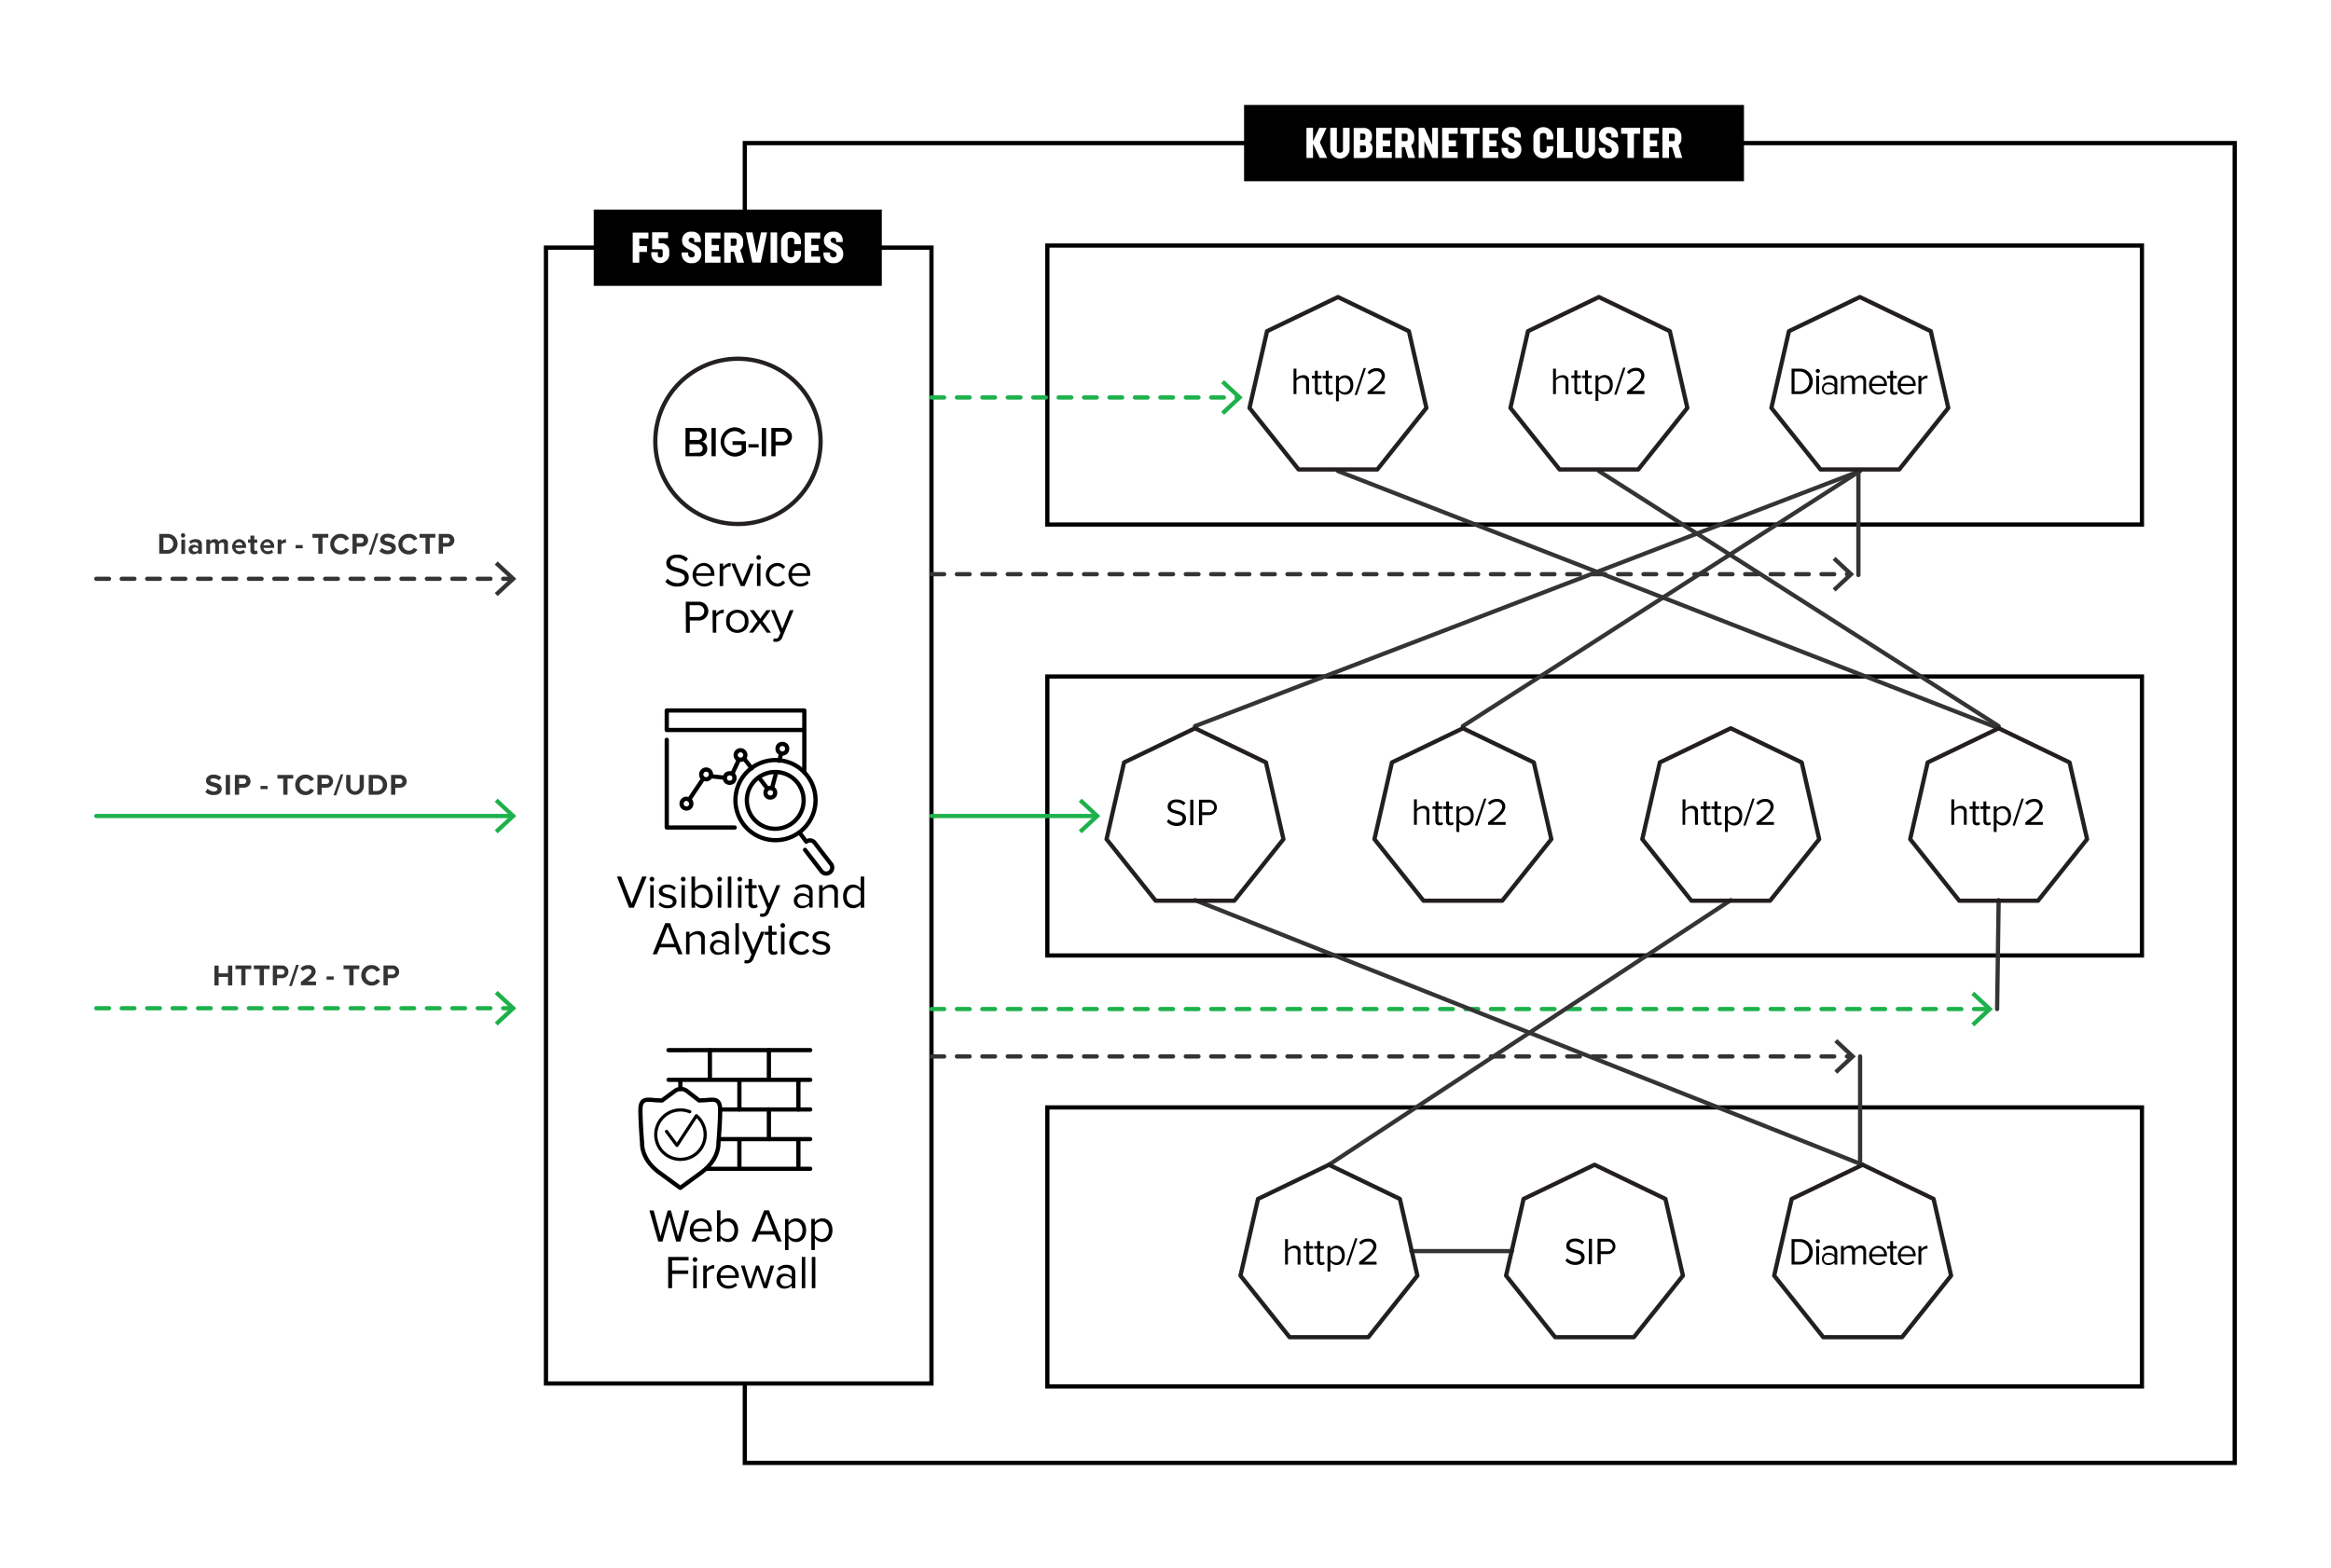 <svg xmlns="http://www.w3.org/2000/svg" viewBox="0 0 550 370"><defs><style>.cls-1{fill:#fff;}.cls-10,.cls-11,.cls-12,.cls-2,.cls-3,.cls-4,.cls-6,.cls-7,.cls-9{fill:none;}.cls-2,.cls-7{stroke:#343434;}.cls-10,.cls-11,.cls-12,.cls-2,.cls-3,.cls-4,.cls-6,.cls-7{stroke-linecap:round;}.cls-2,.cls-3,.cls-4,.cls-6,.cls-7,.cls-9{stroke-miterlimit:10;}.cls-11,.cls-12,.cls-3{stroke:#000;}.cls-4,.cls-6{stroke:#1db14b;}.cls-4,.cls-7{stroke-dasharray:3 3;}.cls-5{fill:#1db14b;}.cls-8{fill:#343434;}.cls-9{stroke:#241f20;}.cls-10{stroke:#231f20;}.cls-10,.cls-11,.cls-12{stroke-linejoin:round;}.cls-12{stroke-width:0.75px;}</style></defs><g id="Layer_2" data-name="Layer 2"><g id="Layer_1-2" data-name="Layer 1"><rect class="cls-1" width="550" height="370"/><line class="cls-2" x1="333.02" y1="295.26" x2="356.75" y2="295.26"/><polyline class="cls-3" points="175.74 49.43 175.74 33.77 527.28 33.77 527.28 345.23 175.74 345.23 175.74 327.11"/><polygon class="cls-3" points="219.78 133.2 219.78 326.49 128.82 326.49 128.82 58.44 219.78 58.44 219.78 106.53 219.78 133.2"/><rect x="293.54" y="24.77" width="117.95" height="18"/><path class="cls-1" d="M311.41,37.27l-1.6-3.35v3.35h-1.55v-7.1h1.55v3.16l1.48-3.16H313l-1.58,3.44,1.71,3.66Z"/><path class="cls-1" d="M313.88,35.4V30.17h1.55v5.25c0,.36.23.6.72.6s.73-.24.73-.6V30.17h1.55V35.4a2.29,2.29,0,0,1-4.55,0Z"/><path class="cls-1" d="M323.85,34.89v.41a1.93,1.93,0,0,1-2,2h-2.45v-7.1h2.31a1.85,1.85,0,0,1,2,1.77v.51a1.51,1.51,0,0,1-.53,1.12A1.68,1.68,0,0,1,323.85,34.89Zm-2.92-3.37V33h.84c.23,0,.4-.22.4-.53V32a.42.42,0,0,0-.39-.45Zm1.38,3.35c0-.3-.16-.53-.41-.53h-1v1.58h1c.26,0,.42-.25.42-.55Z"/><path class="cls-1" d="M326.25,31.57v1.55H328v1.4h-1.72v1.35h2.12v1.4H324.7v-7.1h3.67v1.4Z"/><path class="cls-1" d="M331.49,34.71h-.74v2.56H329.2v-7.1h2.36a2,2,0,0,1,2.12,1.94v.66a1.86,1.86,0,0,1-.71,1.5l.92,3h-1.62Zm-.74-1.4h.91a.44.44,0,0,0,.47-.47V32a.43.43,0,0,0-.46-.47h-.92Z"/><path class="cls-1" d="M339.29,30.17v7.1h-1.36l-1.85-4v4h-1.35v-7.1h1.35l1.85,4.06V30.17Z"/><path class="cls-1" d="M341.82,31.57v1.55h1.72v1.4h-1.72v1.35h2.12v1.4h-3.67v-7.1h3.67v1.4Z"/><path class="cls-1" d="M349.09,31.57h-1.47v5.7h-1.55v-5.7h-1.48v-1.4h4.5Z"/><path class="cls-1" d="M351.4,31.57v1.55h1.71v1.4H351.4v1.35h2.11v1.4h-3.66v-7.1h3.66v1.4Z"/><path class="cls-1" d="M354.28,35.17v-.28h1.54v.44a.74.74,0,0,0,.83.73.68.68,0,0,0,.72-.69c0-1.27-3-1-3-3.27A2,2,0,0,1,356.62,30a1.94,1.94,0,0,1,2.21,2v.44h-1.55v-.54c0-.31-.3-.49-.67-.49a.59.59,0,0,0-.65.6c0,1,3,.79,3,3.21a2.1,2.1,0,0,1-2.31,2.19A2.15,2.15,0,0,1,354.28,35.17Z"/><path class="cls-1" d="M361.81,35.4V32a2.37,2.37,0,0,1,4.68,0v.89h-1.57V32c0-.36-.26-.6-.77-.6s-.8.24-.8.6v3.4c0,.36.27.6.79.6s.78-.24.78-.6v-.91h1.57v.89a2.37,2.37,0,0,1-4.68,0Z"/><path class="cls-1" d="M371.08,35.87v1.4h-3.69v-7.1h1.55v5.7Z"/><path class="cls-1" d="M371.81,35.4V30.17h1.55v5.25c0,.36.23.6.72.6s.73-.24.73-.6V30.17h1.54V35.4a2.29,2.29,0,0,1-4.54,0Z"/><path class="cls-1" d="M377.2,35.17v-.28h1.55v.44a.74.74,0,0,0,.83.73.68.68,0,0,0,.72-.69c0-1.27-3-1-3-3.27A2,2,0,0,1,379.55,30a1.94,1.94,0,0,1,2.21,2v.44h-1.55v-.54c0-.31-.3-.49-.67-.49a.59.59,0,0,0-.65.6c0,1,3,.79,3,3.21a2.1,2.1,0,0,1-2.31,2.19A2.15,2.15,0,0,1,377.2,35.17Z"/><path class="cls-1" d="M387,31.57h-1.47v5.7H384v-5.7H382.5v-1.4H387Z"/><path class="cls-1" d="M389.3,31.57v1.55H391v1.4H389.3v1.35h2.12v1.4h-3.67v-7.1h3.67v1.4Z"/><path class="cls-1" d="M394.54,34.71h-.74v2.56h-1.55v-7.1h2.36a2,2,0,0,1,2.12,1.94v.66a1.86,1.86,0,0,1-.71,1.5l.92,3h-1.62Zm-.74-1.4h.91a.44.44,0,0,0,.47-.47V32a.43.43,0,0,0-.46-.47h-.92Z"/><rect x="140.09" y="49.46" width="67.97" height="18"/><path class="cls-1" d="M150.84,56.26v1.8h1.82v1.4h-1.82V62h-1.55v-7.1H153v1.4Z"/><path class="cls-1" d="M157.91,59.37v.79a2.13,2.13,0,0,1-4.24,0v-.64h1.55v.75c0,.3.2.48.57.48s.57-.18.57-.48v-1c0-.28-.13-.45-.34-.45h-2.15v-4h3.77v1.4h-2.23v1.19H156A1.82,1.82,0,0,1,157.91,59.37Z"/><path class="cls-1" d="M160.84,59.86v-.28h1.54V60a.74.74,0,0,0,.83.73.68.68,0,0,0,.72-.69c0-1.27-3-1-3-3.27a2,2,0,0,1,2.21-2.08,1.94,1.94,0,0,1,2.21,2v.44h-1.55V56.6c0-.31-.3-.49-.67-.49a.59.59,0,0,0-.65.6c0,1,3,.79,3,3.21a2.1,2.1,0,0,1-2.31,2.19A2.15,2.15,0,0,1,160.84,59.86Z"/><path class="cls-1" d="M167.92,56.26v1.55h1.72v1.4h-1.72v1.35H170V62h-3.66v-7.1H170v1.4Z"/><path class="cls-1" d="M173.16,59.4h-.74V62h-1.54v-7.1h2.35a2,2,0,0,1,2.12,1.94v.66a1.86,1.86,0,0,1-.71,1.5l.92,3h-1.62Zm-.74-1.4h.91a.44.44,0,0,0,.47-.47v-.8a.43.43,0,0,0-.46-.47h-.92Z"/><path class="cls-1" d="M181,54.86l-1.5,7.1h-2L176,54.86h1.55l1,4.87,1-4.87Z"/><path class="cls-1" d="M181.82,54.86h1.55V62h-1.55Z"/><path class="cls-1" d="M184.29,60.09V56.73a2.37,2.37,0,0,1,4.69,0v.89h-1.57v-.91c0-.36-.26-.6-.77-.6s-.8.24-.8.6v3.4c0,.36.27.6.79.6s.78-.24.78-.6V59.2H189v.89a2.37,2.37,0,0,1-4.69,0Z"/><path class="cls-1" d="M191.42,56.26v1.55h1.72v1.4h-1.72v1.35h2.12V62h-3.66v-7.1h3.66v1.4Z"/><path class="cls-1" d="M194.3,59.86v-.28h1.55V60a.74.74,0,0,0,.83.73.68.68,0,0,0,.72-.69c0-1.27-3-1-3-3.27a2,2,0,0,1,2.22-2.08,1.94,1.94,0,0,1,2.21,2v.44h-1.55V56.6c0-.31-.3-.49-.67-.49a.59.59,0,0,0-.65.6c0,1,3,.79,3,3.21a2.1,2.1,0,0,1-2.31,2.19A2.15,2.15,0,0,1,194.3,59.86Z"/><polygon class="cls-3" points="505.39 74.33 505.39 123.79 247.12 123.79 247.12 57.95 505.39 57.95 505.39 66.89 505.39 74.33"/><polygon class="cls-3" points="505.39 277.72 505.39 327.19 247.12 327.19 247.12 261.34 505.39 261.34 505.39 270.28 505.39 277.72"/><path d="M369.41,90.09c0-.76-.39-1-1-1a1.72,1.72,0,0,0-1.29.68V93h-.67V87h.67v2.29a2.17,2.17,0,0,1,1.56-.74,1.23,1.23,0,0,1,1.39,1.39V93h-.68Z"/><path d="M371.48,92.05V89.2h-.72v-.59h.72V87.42h.68v1.19H373v.59h-.88v2.7c0,.33.14.56.44.56a.65.65,0,0,0,.46-.18l.19.51a1.1,1.1,0,0,1-.81.28C371.8,93.07,371.48,92.7,371.48,92.05Z"/><path d="M374,92.05V89.2h-.72v-.59H374V87.42h.67v1.19h.88v.59h-.88v2.7c0,.33.15.56.44.56a.65.65,0,0,0,.46-.18l.2.51a1.1,1.1,0,0,1-.81.28C374.36,93.07,374,92.7,374,92.05Z"/><path d="M376.46,94.61v-6h.67v.65a1.84,1.84,0,0,1,1.47-.76c1.14,0,1.94.87,1.94,2.28s-.8,2.29-1.94,2.29a1.79,1.79,0,0,1-1.47-.77v2.31Zm2-5.51a1.63,1.63,0,0,0-1.3.7v2a1.63,1.63,0,0,0,1.3.7c.87,0,1.39-.72,1.39-1.68S379.3,89.1,378.43,89.1Z"/><path d="M383,86.77h.53l-2.13,6.37h-.53Z"/><path d="M383.92,92.36c2.16-1.7,3.33-2.7,3.33-3.73a1.12,1.12,0,0,0-1.25-1.1,2,2,0,0,0-1.63.75l-.46-.47a2.58,2.58,0,0,1,2.09-1,1.82,1.82,0,0,1,2,1.77c0,1.22-1.24,2.34-2.91,3.66H388V93h-4.12Z"/><path d="M308.18,90.17c0-.76-.39-1-1-1a1.72,1.72,0,0,0-1.29.68V93h-.67V87h.67v2.29a2.17,2.17,0,0,1,1.56-.74A1.23,1.23,0,0,1,308.86,90V93h-.68Z"/><path d="M310.25,92.13V89.28h-.72v-.59h.72V87.5h.68v1.19h.88v.59h-.88V92c0,.33.14.56.44.56a.65.65,0,0,0,.46-.18l.19.51a1.1,1.1,0,0,1-.81.27A.89.89,0,0,1,310.25,92.13Z"/><path d="M312.81,92.13V89.28h-.72v-.59h.72V87.5h.67v1.19h.88v.59h-.88V92c0,.33.15.56.44.56a.65.65,0,0,0,.46-.18l.2.51a1.1,1.1,0,0,1-.81.27A.88.88,0,0,1,312.81,92.13Z"/><path d="M315.23,94.69v-6h.67v.65a1.81,1.81,0,0,1,1.47-.76c1.14,0,1.94.86,1.94,2.28s-.8,2.28-1.94,2.28a1.78,1.78,0,0,1-1.47-.76v2.31Zm2-5.51a1.63,1.63,0,0,0-1.3.7v2a1.63,1.63,0,0,0,1.3.7c.87,0,1.39-.72,1.39-1.68S318.07,89.18,317.2,89.18Z"/><path d="M321.76,86.85h.53l-2.13,6.37h-.53Z"/><path d="M322.69,92.44c2.16-1.7,3.33-2.7,3.33-3.73a1.12,1.12,0,0,0-1.25-1.1,2,2,0,0,0-1.63.75l-.46-.47a2.58,2.58,0,0,1,2.09-1,1.83,1.83,0,0,1,2,1.77c0,1.22-1.25,2.34-2.92,3.66h2.94V93h-4.12Z"/><path d="M422.72,87h2a3,3,0,1,1,0,6h-2Zm2,5.34a2.34,2.34,0,0,0,0-4.67h-1.3v4.67Z"/><path d="M428.43,87.54a.45.45,0,0,1,.45-.46.46.46,0,1,1,0,.91A.45.45,0,0,1,428.43,87.54Zm.11,1.15h.68V93h-.68Z"/><path d="M432.84,92.54a1.87,1.87,0,0,1-1.44.6,1.44,1.44,0,0,1-1.52-1.44,1.42,1.42,0,0,1,1.52-1.43,1.81,1.81,0,0,1,1.44.6v-.79c0-.58-.47-.91-1.1-.91a1.69,1.69,0,0,0-1.33.6l-.32-.47a2.27,2.27,0,0,1,1.74-.72c.92,0,1.68.41,1.68,1.47v3h-.67Zm0-1.24a1.46,1.46,0,0,0-1.2-.54,1,1,0,1,0,0,1.9,1.46,1.46,0,0,0,1.2-.54Z"/><path d="M439.66,90.08c0-.55-.24-.9-.8-.9a1.52,1.52,0,0,0-1.15.67V93H437v-3c0-.55-.23-.9-.8-.9a1.52,1.52,0,0,0-1.14.68V93h-.68V88.69h.68v.63a1.87,1.87,0,0,1,1.4-.74,1.11,1.11,0,0,1,1.17.81,1.82,1.82,0,0,1,1.46-.81c.79,0,1.22.44,1.22,1.31V93h-.68Z"/><path d="M443.12,88.58a2.11,2.11,0,0,1,2.09,2.33v.17h-3.52a1.54,1.54,0,0,0,1.57,1.51A1.91,1.91,0,0,0,444.6,92l.32.44a2.34,2.34,0,0,1-1.72.66A2.15,2.15,0,0,1,441,90.86,2.18,2.18,0,0,1,443.12,88.58Zm-1.43,2h2.86a1.41,1.41,0,0,0-1.43-1.45A1.46,1.46,0,0,0,441.69,90.59Z"/><path d="M446,92.13V89.28h-.72v-.59H446V87.5h.67v1.19h.88v.59h-.88V92c0,.33.14.56.44.56a.65.65,0,0,0,.46-.18l.2.51a1.12,1.12,0,0,1-.81.27A.88.88,0,0,1,446,92.13Z"/><path d="M449.94,88.58A2.12,2.12,0,0,1,452,90.91v.17h-3.52a1.53,1.53,0,0,0,1.56,1.51,1.89,1.89,0,0,0,1.34-.55l.33.44a2.38,2.38,0,0,1-1.73.66,2.15,2.15,0,0,1-2.22-2.28A2.18,2.18,0,0,1,449.94,88.58Zm-1.43,2h2.85a1.41,1.41,0,0,0-1.43-1.45A1.44,1.44,0,0,0,448.51,90.59Z"/><path d="M452.66,88.69h.68v.7a1.83,1.83,0,0,1,1.45-.79v.69a1.06,1.06,0,0,0-.27,0,1.6,1.6,0,0,0-1.18.7V93h-.68Z"/><path d="M369.78,296.94a2.52,2.52,0,0,0,1.89.85c1.07,0,1.41-.58,1.41-1,0-.71-.73-.91-1.52-1.13-1-.25-2-.52-2-1.7,0-1,.89-1.67,2.06-1.67a2.85,2.85,0,0,1,2.14.84l-.45.55a2.32,2.32,0,0,0-1.74-.72c-.72,0-1.23.39-1.23.95s.69.79,1.46,1c1,.27,2.09.57,2.09,1.83,0,.88-.59,1.77-2.21,1.77a3,3,0,0,1-2.31-1Z"/><path d="M374.88,292.34h.75v6h-.75Z"/><path d="M376.94,292.34h2.41a1.81,1.81,0,1,1,0,3.62h-1.66v2.39h-.75Zm2.32.67h-1.57v2.29h1.57a1.15,1.15,0,1,0,0-2.29Z"/><path d="M306.18,295.56c0-.76-.4-1-1-1a1.72,1.72,0,0,0-1.29.68v3.18h-.67v-6h.67v2.29a2.17,2.17,0,0,1,1.56-.74,1.23,1.23,0,0,1,1.39,1.39v3.07h-.68Z"/><path d="M308.25,297.52v-2.85h-.72v-.59h.72v-1.19h.67v1.19h.89v.59h-.89v2.7c0,.33.15.56.45.56a.64.64,0,0,0,.45-.18l.2.51a1.1,1.1,0,0,1-.81.28C308.57,298.54,308.25,298.17,308.25,297.52Z"/><path d="M310.8,297.52v-2.85h-.72v-.59h.72v-1.19h.68v1.19h.88v.59h-.88v2.7c0,.33.14.56.44.56a.65.65,0,0,0,.46-.18l.2.51a1.12,1.12,0,0,1-.81.28A.9.9,0,0,1,310.8,297.52Z"/><path d="M313.23,300.08v-6h.67v.65a1.84,1.84,0,0,1,1.47-.76c1.14,0,1.93.87,1.93,2.28s-.79,2.29-1.93,2.29a1.77,1.77,0,0,1-1.47-.77v2.31Zm2-5.51a1.61,1.61,0,0,0-1.3.7v2a1.61,1.61,0,0,0,1.3.7c.87,0,1.39-.72,1.39-1.68S316.07,294.57,315.2,294.57Z"/><path d="M319.76,292.24h.53l-2.13,6.37h-.53Z"/><path d="M320.69,297.83c2.16-1.7,3.33-2.7,3.33-3.73a1.12,1.12,0,0,0-1.25-1.1,2,2,0,0,0-1.63.75l-.46-.47a2.58,2.58,0,0,1,2.09-.95,1.82,1.82,0,0,1,2,1.77c0,1.22-1.24,2.34-2.91,3.66h2.94v.67h-4.12Z"/><path d="M422.72,292.42h2a3,3,0,1,1,0,6h-2Zm2,5.34a2.34,2.34,0,0,0,0-4.67h-1.3v4.67Z"/><path d="M428.43,292.93a.45.45,0,0,1,.45-.46.46.46,0,1,1,0,.91A.45.45,0,0,1,428.43,292.93Zm.11,1.15h.68v4.35h-.68Z"/><path d="M432.84,297.93a1.88,1.88,0,0,1-1.44.61,1.45,1.45,0,0,1-1.52-1.44,1.42,1.42,0,0,1,1.52-1.44,1.81,1.81,0,0,1,1.44.6v-.79c0-.58-.47-.91-1.1-.91a1.73,1.73,0,0,0-1.33.6l-.32-.47a2.31,2.31,0,0,1,1.74-.72c.92,0,1.68.42,1.68,1.47v3h-.67Zm0-1.24a1.46,1.46,0,0,0-1.2-.54,1,1,0,1,0,0,1.9,1.46,1.46,0,0,0,1.2-.54Z"/><path d="M439.66,295.47c0-.54-.24-.9-.8-.9a1.52,1.52,0,0,0-1.15.67v3.19H437v-3c0-.54-.23-.9-.8-.9a1.52,1.52,0,0,0-1.14.68v3.18h-.68v-4.35h.68v.63a1.87,1.87,0,0,1,1.4-.74,1.11,1.11,0,0,1,1.17.81,1.84,1.84,0,0,1,1.46-.81c.79,0,1.22.44,1.22,1.32v3.14h-.68Z"/><path d="M443.12,294a2.11,2.11,0,0,1,2.09,2.33v.17h-3.52a1.54,1.54,0,0,0,1.57,1.51,1.91,1.91,0,0,0,1.34-.55l.32.44a2.35,2.35,0,0,1-1.72.67,2.29,2.29,0,0,1-.08-4.57Zm-1.43,2h2.86a1.41,1.41,0,0,0-1.43-1.45A1.46,1.46,0,0,0,441.69,296Z"/><path d="M446,297.52v-2.85h-.72v-.59H446v-1.19h.67v1.19h.88v.59h-.88v2.7c0,.33.14.56.44.56a.65.65,0,0,0,.46-.18l.2.51a1.12,1.12,0,0,1-.81.28C446.31,298.54,446,298.17,446,297.52Z"/><path d="M449.94,294A2.12,2.12,0,0,1,452,296.3v.17h-3.52a1.53,1.53,0,0,0,1.56,1.51,1.89,1.89,0,0,0,1.34-.55l.33.44a2.39,2.39,0,0,1-1.73.67,2.29,2.29,0,0,1-.07-4.57Zm-1.43,2h2.85a1.41,1.41,0,0,0-1.43-1.45A1.44,1.44,0,0,0,448.51,296Z"/><path d="M452.66,294.08h.68v.7a1.83,1.83,0,0,1,1.45-.79v.69l-.27,0a1.58,1.58,0,0,0-1.18.69v3.08h-.68Z"/><polygon class="cls-3" points="505.39 176.02 505.39 225.49 247.12 225.49 247.12 159.65 505.39 159.65 505.39 168.59 505.39 176.02"/><path d="M463.38,191.79c0-.77-.4-1-1-1a1.69,1.69,0,0,0-1.28.67v3.18h-.68v-6h.68v2.28a2.14,2.14,0,0,1,1.56-.73,1.22,1.22,0,0,1,1.38,1.38v3.07h-.67Z"/><path d="M465.45,193.74V190.9h-.73v-.6h.73v-1.18h.67v1.18H467v.6h-.88v2.7c0,.32.14.56.44.56A.65.65,0,0,0,467,194l.2.5a1.12,1.12,0,0,1-.81.28C465.77,194.76,465.45,194.39,465.45,193.74Z"/><path d="M468,193.74V190.9h-.72v-.6H468v-1.18h.68v1.18h.88v.6h-.88v2.7c0,.32.14.56.44.56a.65.65,0,0,0,.46-.18l.19.5a1.1,1.1,0,0,1-.81.28A.89.89,0,0,1,468,193.74Z"/><path d="M470.42,196.31v-6h.68V191a1.8,1.8,0,0,1,1.46-.75c1.15,0,1.94.86,1.94,2.27s-.79,2.29-1.94,2.29a1.78,1.78,0,0,1-1.46-.76v2.31Zm2-5.51a1.58,1.58,0,0,0-1.29.69v2a1.62,1.62,0,0,0,1.29.7c.88,0,1.4-.72,1.4-1.69S473.27,190.8,472.39,190.8Z"/><path d="M477,188.47h.53l-2.14,6.36h-.53Z"/><path d="M477.88,194.06c2.16-1.7,3.33-2.7,3.33-3.74a1.13,1.13,0,0,0-1.25-1.1,2,2,0,0,0-1.63.76l-.46-.48a2.62,2.62,0,0,1,2.09-.94,1.82,1.82,0,0,1,2,1.76c0,1.23-1.24,2.34-2.92,3.67H482v.66h-4.13Z"/><path d="M399.91,191.79c0-.77-.4-1-1-1a1.7,1.7,0,0,0-1.29.67v3.18H397v-6h.68v2.28a2.16,2.16,0,0,1,1.56-.73,1.22,1.22,0,0,1,1.38,1.38v3.07h-.67Z"/><path d="M402,193.74V190.9h-.72v-.6H402v-1.18h.67v1.18h.89v.6h-.89v2.7c0,.32.15.56.44.56a.65.65,0,0,0,.46-.18l.2.5a1.1,1.1,0,0,1-.81.28C402.3,194.76,402,194.39,402,193.74Z"/><path d="M404.53,193.74V190.9h-.72v-.6h.72v-1.18h.68v1.18h.88v.6h-.88v2.7c0,.32.14.56.44.56a.65.65,0,0,0,.46-.18l.2.5a1.14,1.14,0,0,1-.81.28A.9.9,0,0,1,404.53,193.74Z"/><path d="M407,196.31v-6h.68V191a1.8,1.8,0,0,1,1.47-.75c1.14,0,1.93.86,1.93,2.27s-.79,2.29-1.93,2.29a1.79,1.79,0,0,1-1.47-.76v2.31Zm2-5.51a1.59,1.59,0,0,0-1.3.69v2a1.62,1.62,0,0,0,1.3.7c.87,0,1.39-.72,1.39-1.69S409.8,190.8,408.93,190.8Z"/><path d="M413.49,188.47H414l-2.13,6.36h-.53Z"/><path d="M414.42,194.06c2.16-1.7,3.33-2.7,3.33-3.74a1.13,1.13,0,0,0-1.26-1.1,2,2,0,0,0-1.62.76l-.46-.48a2.6,2.6,0,0,1,2.08-.94,1.82,1.82,0,0,1,2,1.76c0,1.23-1.24,2.34-2.92,3.67h3v.66h-4.12Z"/><path d="M336.6,191.79c0-.77-.4-1-1-1a1.7,1.7,0,0,0-1.29.67v3.18h-.68v-6h.68v2.28a2.14,2.14,0,0,1,1.56-.73,1.22,1.22,0,0,1,1.38,1.38v3.07h-.67Z"/><path d="M338.67,193.74V190.9H338v-.6h.72v-1.18h.67v1.18h.88v.6h-.88v2.7c0,.32.15.56.44.56a.65.65,0,0,0,.46-.18l.2.5a1.1,1.1,0,0,1-.81.28C339,194.76,338.67,194.39,338.67,193.74Z"/><path d="M341.22,193.74V190.9h-.72v-.6h.72v-1.18h.68v1.18h.88v.6h-.88v2.7c0,.32.14.56.44.56a.65.65,0,0,0,.46-.18l.2.5a1.12,1.12,0,0,1-.81.28A.9.9,0,0,1,341.22,193.74Z"/><path d="M343.64,196.31v-6h.68V191a1.8,1.8,0,0,1,1.47-.75c1.14,0,1.93.86,1.93,2.27s-.79,2.29-1.93,2.29a1.79,1.79,0,0,1-1.47-.76v2.31Zm2-5.51a1.59,1.59,0,0,0-1.3.69v2a1.62,1.62,0,0,0,1.3.7c.87,0,1.39-.72,1.39-1.69S346.49,190.8,345.62,190.8Z"/><path d="M350.18,188.47h.53l-2.13,6.36H348Z"/><path d="M351.11,194.06c2.16-1.7,3.33-2.7,3.33-3.74a1.13,1.13,0,0,0-1.26-1.1,2,2,0,0,0-1.63.76l-.45-.48a2.58,2.58,0,0,1,2.08-.94,1.82,1.82,0,0,1,2,1.76c0,1.23-1.24,2.34-2.92,3.67h3v.66h-4.12Z"/><path d="M275.73,193.32a2.56,2.56,0,0,0,1.89.85c1.07,0,1.42-.57,1.42-1,0-.72-.73-.92-1.53-1.14-1-.25-2-.52-2-1.7,0-1,.88-1.66,2.06-1.66a2.84,2.84,0,0,1,2.14.83l-.45.55a2.33,2.33,0,0,0-1.74-.72c-.72,0-1.24.39-1.24,1s.7.78,1.46,1c1,.26,2.1.56,2.1,1.82,0,.88-.59,1.77-2.21,1.77a3,3,0,0,1-2.31-1Z"/><path d="M280.83,188.73h.75v6h-.75Z"/><path d="M282.9,188.73h2.41a1.81,1.81,0,1,1,0,3.62h-1.67v2.38h-.74Zm2.32.66h-1.58v2.29h1.58a1.15,1.15,0,1,0,0-2.29Z"/><line class="cls-4" x1="219.78" y1="93.8" x2="292.13" y2="93.8"/><polygon class="cls-5" points="288.82 97.89 288.13 97.15 291.75 93.8 288.13 90.44 288.82 89.71 293.21 93.8 288.82 97.89"/><line class="cls-6" x1="219.78" y1="192.57" x2="258.53" y2="192.57"/><polygon class="cls-5" points="255.22 196.66 254.53 195.93 258.15 192.57 254.53 189.21 255.22 188.48 259.62 192.57 255.22 196.66"/><line class="cls-4" x1="219.78" y1="238.13" x2="469.14" y2="238.13"/><polygon class="cls-5" points="465.82 242.22 465.14 241.49 468.75 238.13 465.14 234.77 465.82 234.04 470.22 238.13 465.82 242.22"/><line class="cls-2" x1="315.69" y1="111.17" x2="471.58" y2="171.87"/><line class="cls-2" x1="281.96" y1="212.43" x2="439.49" y2="274.88"/><line class="cls-2" x1="438.83" y1="111.17" x2="281.96" y2="171.36"/><path class="cls-7" d="M438.91,111.49"/><line class="cls-7" x1="219.78" y1="135.51" x2="436.4" y2="135.51"/><polygon class="cls-8" points="433.09 139.6 432.41 138.86 436.02 135.51 432.41 132.15 433.09 131.42 437.49 135.51 433.09 139.6"/><line class="cls-7" x1="219.78" y1="249.31" x2="436.8" y2="249.31"/><polygon class="cls-8" points="433.49 253.4 432.81 252.66 436.42 249.31 432.81 245.95 433.49 245.22 437.88 249.31 433.49 253.4"/><line class="cls-2" x1="438.89" y1="249.31" x2="438.89" y2="274.88"/><line class="cls-2" x1="313.56" y1="274.88" x2="408.37" y2="212.43"/><line class="cls-2" x1="377.26" y1="111.17" x2="471.58" y2="171.36"/><line class="cls-2" x1="345.17" y1="171.36" x2="438.83" y2="111.17"/><line class="cls-7" x1="22.72" y1="136.59" x2="120.73" y2="136.59"/><polygon class="cls-8" points="117.42 140.68 116.74 139.95 120.35 136.59 116.74 133.23 117.42 132.5 121.82 136.59 117.42 140.68"/><line class="cls-6" x1="22.72" y1="192.57" x2="120.73" y2="192.57"/><polygon class="cls-5" points="117.42 196.66 116.74 195.93 120.35 192.57 116.74 189.21 117.42 188.48 121.82 192.57 117.42 196.66"/><line class="cls-4" x1="22.72" y1="237.94" x2="120.73" y2="237.94"/><polygon class="cls-5" points="117.42 242.03 116.74 241.29 120.35 237.94 116.74 234.58 117.42 233.85 121.82 237.94 117.42 242.03"/><path class="cls-8" d="M37.57,126h1.84a2.34,2.34,0,1,1,0,4.67H37.57Zm1.84,3.8a1.4,1.4,0,0,0,1.46-1.46,1.36,1.36,0,0,0-1.46-1.46h-.85v2.92Z"/><path class="cls-8" d="M42.69,126.35a.54.54,0,0,1,.54-.53.54.54,0,0,1,0,1.07A.54.54,0,0,1,42.69,126.35Zm.1,1h.88v3.38h-.88Z"/><path class="cls-8" d="M46.75,130.35a1.38,1.38,0,0,1-1.07.44,1.13,1.13,0,0,1-1.18-1.12,1.08,1.08,0,0,1,1.18-1.08,1.36,1.36,0,0,1,1.07.41v-.47c0-.34-.29-.57-.74-.57a1.45,1.45,0,0,0-1,.4l-.34-.59a2.21,2.21,0,0,1,1.48-.53c.77,0,1.48.3,1.48,1.28v2.18h-.89Zm0-.88a.88.88,0,0,0-.71-.29c-.35,0-.64.18-.64.51s.29.5.64.5a.89.89,0,0,0,.71-.3Z"/><path class="cls-8" d="M52.88,128.57c0-.32-.14-.54-.51-.54a.92.92,0,0,0-.7.39v2.28h-.89v-2.13c0-.32-.14-.54-.51-.54a.91.91,0,0,0-.7.4v2.27h-.89v-3.38h.89v.44a1.49,1.49,0,0,1,1.11-.52.9.9,0,0,1,.94.61,1.41,1.41,0,0,1,1.16-.61.9.9,0,0,1,1,1v2.44h-.89Z"/><path class="cls-8" d="M56.37,127.24a1.69,1.69,0,0,1,1.69,1.86v.2H55.55a.92.92,0,0,0,1,.78,1.4,1.4,0,0,0,.91-.34l.39.58a2.11,2.11,0,0,1-1.4.47,1.78,1.78,0,0,1-.05-3.55Zm-.83,1.45H57.2a.78.78,0,0,0-.83-.75A.82.82,0,0,0,55.54,128.69Z"/><path class="cls-8" d="M59.09,129.86V128.1h-.56v-.78h.56v-.92H60v.92h.69v.78H60v1.52c0,.21.11.38.31.38a.49.49,0,0,0,.31-.1l.19.67a1.11,1.11,0,0,1-.75.22A.84.84,0,0,1,59.09,129.86Z"/><path class="cls-8" d="M63,127.24a1.69,1.69,0,0,1,1.69,1.86v.2H62.17a.92.92,0,0,0,1,.78,1.4,1.4,0,0,0,.91-.34l.39.58a2.11,2.11,0,0,1-1.4.47,1.78,1.78,0,0,1,0-3.55Zm-.83,1.45h1.66a.78.78,0,0,0-.83-.75A.82.82,0,0,0,62.16,128.69Z"/><path class="cls-8" d="M65.52,127.32h.88v.46a1.46,1.46,0,0,1,1.08-.54v.87a1.29,1.29,0,0,0-.24,0,1.14,1.14,0,0,0-.84.39v2.23h-.88Z"/><path class="cls-8" d="M69.74,128.63h1.68v.76H69.74Z"/><path class="cls-8" d="M75.1,126.91H73.73V126h3.73v.88H76.1v3.79h-1Z"/><path class="cls-8" d="M77.92,128.37A2.37,2.37,0,0,1,80.37,126a2.14,2.14,0,0,1,2,1.15l-.85.42a1.29,1.29,0,0,0-1.14-.68,1.53,1.53,0,0,0,0,3.06,1.28,1.28,0,0,0,1.14-.67l.85.41a2.16,2.16,0,0,1-2,1.15A2.37,2.37,0,0,1,77.92,128.37Z"/><path class="cls-8" d="M83.17,126h2.19a1.5,1.5,0,1,1,0,3H84.17v1.67h-1Zm2,.86h-1v1.28h1a.64.64,0,1,0,0-1.28Z"/><path class="cls-8" d="M88.66,125.89h.64l-1.66,5H87Z"/><path class="cls-8" d="M90.1,129.29a2.06,2.06,0,0,0,1.48.63c.55,0,.81-.26.81-.53s-.4-.47-.94-.59c-.77-.18-1.75-.39-1.75-1.43,0-.78.68-1.41,1.78-1.41a2.65,2.65,0,0,1,1.82.65l-.56.73a2,2,0,0,0-1.33-.51c-.45,0-.69.2-.69.48s.39.41.93.54c.77.17,1.75.4,1.75,1.44,0,.85-.61,1.5-1.87,1.5a2.61,2.61,0,0,1-2-.75Z"/><path class="cls-8" d="M94,128.37A2.37,2.37,0,0,1,96.48,126a2.15,2.15,0,0,1,2,1.15l-.85.42a1.29,1.29,0,0,0-1.14-.68,1.53,1.53,0,0,0,0,3.06,1.28,1.28,0,0,0,1.14-.67l.85.41a2.18,2.18,0,0,1-2,1.15A2.36,2.36,0,0,1,94,128.37Z"/><path class="cls-8" d="M100.4,126.91H99V126h3.72v.88H101.4v3.79h-1Z"/><path class="cls-8" d="M103.52,126h2.19a1.5,1.5,0,1,1,0,3h-1.19v1.67h-1Zm2,.86h-1v1.28h1a.64.64,0,1,0,0-1.28Z"/><path class="cls-8" d="M49,186.14a2.06,2.06,0,0,0,1.49.63c.55,0,.81-.26.81-.53s-.4-.47-.94-.59c-.77-.18-1.75-.39-1.75-1.43,0-.78.67-1.41,1.77-1.41a2.61,2.61,0,0,1,1.83.65l-.56.73a2,2,0,0,0-1.34-.51c-.44,0-.68.19-.68.47s.39.42.93.54c.77.18,1.75.41,1.75,1.45,0,.85-.61,1.49-1.87,1.49a2.64,2.64,0,0,1-2-.74Z"/><path class="cls-8" d="M53.27,182.88h1v4.67h-1Z"/><path class="cls-8" d="M55.42,182.88h2.19a1.5,1.5,0,1,1,0,3H56.42v1.67h-1Zm2,.85h-1V185h1a.63.63,0,0,0,.69-.64A.64.64,0,0,0,57.47,183.73Z"/><path class="cls-8" d="M61.47,185.48h1.68v.75H61.47Z"/><path class="cls-8" d="M66.83,183.75H65.47v-.87h3.72v.87H67.84v3.8h-1Z"/><path class="cls-8" d="M69.66,185.22a2.36,2.36,0,0,1,2.45-2.42,2.16,2.16,0,0,1,2,1.14l-.86.42a1.28,1.28,0,0,0-1.13-.68,1.54,1.54,0,0,0,0,3.07,1.24,1.24,0,0,0,1.13-.68l.86.42a2.18,2.18,0,0,1-2,1.14A2.36,2.36,0,0,1,69.66,185.22Z"/><path class="cls-8" d="M74.91,182.88h2.18a1.5,1.5,0,1,1,0,3H75.9v1.67h-1Zm2,.85H75.9V185H77a.63.63,0,0,0,.68-.64A.64.64,0,0,0,77,183.73Z"/><path class="cls-8" d="M80.39,182.74H81l-1.66,4.95h-.65Z"/><path class="cls-8" d="M81.69,182.88h1v2.77a1.08,1.08,0,1,0,2.16,0v-2.77h1v2.8a2.1,2.1,0,0,1-4.18,0Z"/><path class="cls-8" d="M87,182.88h1.85a2.34,2.34,0,1,1,0,4.67H87Zm1.85,3.79a1.39,1.39,0,0,0,1.46-1.45,1.37,1.37,0,0,0-1.46-1.47H88v2.92Z"/><path class="cls-8" d="M92.27,182.88h2.19a1.5,1.5,0,1,1,0,3H93.27v1.67h-1Zm2,.85h-1V185h1a.64.64,0,0,0,.69-.64A.65.65,0,0,0,94.32,183.73Z"/><path class="cls-8" d="M53.8,230.55H51.59v2h-1v-4.67h1v1.83H53.8v-1.83h1v4.67h-1Z"/><path class="cls-8" d="M56.93,228.71H55.56v-.87h3.73v.87H57.93v3.8h-1Z"/><path class="cls-8" d="M61.26,228.71H59.89v-.87h3.73v.87H62.26v3.8h-1Z"/><path class="cls-8" d="M64.38,227.84h2.18a1.5,1.5,0,1,1,0,3H65.37v1.68h-1Zm2.05.85H65.37V230h1.06a.65.65,0,1,0,0-1.29Z"/><path class="cls-8" d="M69.87,227.7h.64l-1.66,5h-.64Z"/><path class="cls-8" d="M71,231.72c1.92-1.4,2.48-1.89,2.48-2.46,0-.41-.38-.61-.77-.61a1.65,1.65,0,0,0-1.24.54l-.57-.66a2.35,2.35,0,0,1,1.8-.76,1.58,1.58,0,0,1,1.78,1.49c0,.8-.65,1.49-1.91,2.37h2v.88H71Z"/><path class="cls-8" d="M77.06,230.43h1.68v.76H77.06Z"/><path class="cls-8" d="M82.42,228.71H81.05v-.87h3.73v.87H83.42v3.8h-1Z"/><path class="cls-8" d="M85.24,230.18a2.37,2.37,0,0,1,2.45-2.42,2.15,2.15,0,0,1,2,1.14l-.85.42a1.29,1.29,0,0,0-1.14-.68,1.54,1.54,0,0,0,0,3.07,1.27,1.27,0,0,0,1.14-.68l.85.41a2.16,2.16,0,0,1-2,1.15A2.37,2.37,0,0,1,85.24,230.18Z"/><path class="cls-8" d="M90.49,227.84h2.19a1.5,1.5,0,1,1,0,3H91.49v1.68h-1Zm2.05.85H91.49V230h1.05a.65.65,0,1,0,0-1.29Z"/><path d="M161.75,101h3.12a1.69,1.69,0,0,1,1.88,1.7,1.51,1.51,0,0,1-1.16,1.53,1.65,1.65,0,0,1,1.29,1.64,1.74,1.74,0,0,1-1.93,1.8h-3.2Zm2.93,2.83a1,1,0,1,0,0-2h-1.93v2Zm0,3a1,1,0,0,0,1.12-1,1,1,0,0,0-1.12-1h-2v2.08Z"/><path d="M167.88,101h1v6.67h-1Z"/><path d="M173.29,100.85a3.14,3.14,0,0,1,2.64,1.32l-.81.47a2.3,2.3,0,0,0-1.83-.9,2.57,2.57,0,0,0,0,5.13,2.59,2.59,0,0,0,1.69-.66V105h-2.14v-.88H176v2.45a3.55,3.55,0,0,1-2.69,1.18,3.46,3.46,0,0,1,0-6.91Z"/><path d="M176.58,104.82H179v.78h-2.39Z"/><path d="M179.76,101h1v6.67h-1Z"/><path d="M182,101h2.81a2.05,2.05,0,1,1,0,4.1H183v2.57h-1Zm2.68.88H183v2.34h1.68a1.17,1.17,0,1,0,0-2.34Z"/><circle class="cls-9" cx="174.12" cy="104.16" r="19.5"/><path d="M157.52,136.56a3.12,3.12,0,0,0,2.31,1.05c1.31,0,1.73-.71,1.73-1.27,0-.88-.89-1.12-1.86-1.38-1.18-.31-2.49-.64-2.49-2.08,0-1.21,1.08-2,2.52-2a3.45,3.45,0,0,1,2.61,1l-.55.67a2.79,2.79,0,0,0-2.12-.88c-.88,0-1.51.47-1.51,1.16s.85,1,1.78,1.21c1.2.32,2.57.7,2.57,2.24,0,1.06-.73,2.15-2.71,2.15a3.65,3.65,0,0,1-2.82-1.16Z"/><path d="M166,132.85a2.58,2.58,0,0,1,2.55,2.84v.21h-4.3a1.87,1.87,0,0,0,1.91,1.84,2.31,2.31,0,0,0,1.64-.67l.4.54a2.9,2.9,0,0,1-2.12.81,2.79,2.79,0,0,1-.08-5.57Zm-1.75,2.45h3.48a1.71,1.71,0,0,0-1.74-1.77A1.76,1.76,0,0,0,164.29,135.3Z"/><path d="M169.81,133h.82v.85a2.26,2.26,0,0,1,1.77-1v.84a1.48,1.48,0,0,0-.33,0,2,2,0,0,0-1.44.85v3.76h-.82Z"/><path d="M172.54,133h.89l1.77,4.35L177,133h.9l-2.21,5.31h-.9Z"/><path d="M178.47,131.57A.56.56,0,0,1,179,131a.57.57,0,0,1,.56.56.56.56,0,0,1-.56.55A.55.55,0,0,1,178.47,131.57Zm.14,1.41h.82v5.31h-.82Z"/><path d="M183.32,132.85a2.24,2.24,0,0,1,1.94.92l-.55.5a1.57,1.57,0,0,0-1.35-.69,2.07,2.07,0,0,0,0,4.11,1.58,1.58,0,0,0,1.35-.7l.55.51a2.24,2.24,0,0,1-1.94.92,2.79,2.79,0,0,1,0-5.57Z"/><path d="M188.62,132.85a2.58,2.58,0,0,1,2.55,2.84v.21h-4.3a1.88,1.88,0,0,0,1.91,1.84,2.31,2.31,0,0,0,1.64-.67l.4.54a2.87,2.87,0,0,1-2.11.81,2.79,2.79,0,0,1-.09-5.57Zm-1.75,2.45h3.49a1.72,1.72,0,0,0-1.75-1.77A1.76,1.76,0,0,0,186.87,135.3Z"/><path d="M161.81,142h2.95a2.22,2.22,0,1,1,0,4.43h-2v2.91h-.91Zm2.84.82h-1.93v2.79h1.93a1.4,1.4,0,1,0,0-2.79Z"/><path d="M168.13,144H169v.85a2.26,2.26,0,0,1,1.77-1v.84a1.61,1.61,0,0,0-.33,0,2,2,0,0,0-1.44.85v3.76h-.82Z"/><path d="M171.34,146.63c-.2-3.62,5.45-3.62,5.26,0C176.79,150.26,171.14,150.26,171.34,146.63Zm4.39,0a1.78,1.78,0,1,0-3.53,0A1.78,1.78,0,1,0,175.73,146.63Z"/><path d="M179.33,147.11l-1.59,2.18h-1l2-2.73L176.9,144h1l1.47,2,1.48-2h1l-1.93,2.58,2,2.73h-1Z"/><path d="M183,150.71a.77.77,0,0,0,.79-.56l.35-.8L181.93,144h.89l1.77,4.35,1.76-4.35h.9l-2.66,6.39a1.58,1.58,0,0,1-1.56,1.08,2.81,2.81,0,0,1-.6-.08l.13-.75A1.17,1.17,0,0,0,183,150.71Z"/><line class="cls-2" x1="471.22" y1="238.13" x2="471.58" y2="212.43"/><line class="cls-2" x1="438.49" y1="111.82" x2="438.49" y2="135.7"/><polygon class="cls-10" points="438.83 70.1 422.1 78.16 417.96 96.27 429.55 110.79 448.12 110.79 459.7 96.27 455.57 78.16 438.83 70.1"/><polygon class="cls-10" points="471.58 171.87 454.84 179.93 450.71 198.04 462.29 212.56 480.87 212.56 492.45 198.04 488.31 179.93 471.58 171.87"/><polygon class="cls-10" points="439.49 274.88 422.75 282.94 418.62 301.05 430.2 315.57 448.78 315.57 460.36 301.05 456.23 282.94 439.49 274.88"/><polygon class="cls-10" points="376.23 274.88 359.49 282.94 355.36 301.05 366.94 315.57 385.51 315.57 397.09 301.05 392.96 282.94 376.23 274.88"/><polygon class="cls-10" points="313.56 274.88 296.83 282.94 292.69 301.05 304.28 315.57 322.85 315.57 334.43 301.05 330.3 282.94 313.56 274.88"/><polygon class="cls-10" points="408.37 171.87 391.64 179.93 387.5 198.04 399.08 212.56 417.66 212.56 429.24 198.04 425.11 179.93 408.37 171.87"/><polygon class="cls-10" points="345.17 171.87 328.43 179.93 324.3 198.04 335.88 212.56 354.45 212.56 366.04 198.04 361.9 179.93 345.17 171.87"/><polygon class="cls-10" points="281.96 171.87 265.23 179.93 261.09 198.04 272.67 212.56 291.25 212.56 302.83 198.04 298.7 179.93 281.96 171.87"/><polygon class="cls-10" points="377.26 70.1 360.53 78.16 356.39 96.27 367.98 110.79 386.55 110.79 398.13 96.27 394 78.16 377.26 70.1"/><polygon class="cls-10" points="315.69 70.1 298.96 78.16 294.82 96.27 306.4 110.79 324.98 110.79 336.56 96.27 332.43 78.16 315.69 70.1"/><polyline class="cls-11" points="189.78 182.26 189.78 167.67 157.32 167.67 157.32 172.28 189.63 172.28"/><polyline class="cls-11" points="157.32 174.59 157.32 195.29 173.36 195.29"/><line class="cls-11" x1="183.86" y1="179.55" x2="184.32" y2="177.81"/><line class="cls-11" x1="182.16" y1="186.01" x2="183.16" y2="182.23"/><path class="cls-11" d="M170.92,183.53l-3.25-.35a1.14,1.14,0,0,1-1.06.73,1.22,1.22,0,0,1-.65-.2l-3.36,5a1.12,1.12,0,0,1,.35.37"/><line class="cls-11" x1="179.08" y1="183.52" x2="181.13" y2="186.15"/><path class="cls-11" d="M172.81,182.59l1.54-3.35a1.16,1.16,0,0,0,.38.06,1.1,1.1,0,0,0,.8-.33l1.84,2.35"/><path class="cls-11" d="M167.67,183.18a1,1,0,0,0,.09-.42,1.15,1.15,0,0,0-2.3,0,1.17,1.17,0,0,0,.5,1"/><path class="cls-11" d="M162.6,188.7a1.12,1.12,0,0,0-.63-.19,1.15,1.15,0,0,0,0,2.3,1.14,1.14,0,0,0,1.15-1.15,1.07,1.07,0,0,0-.17-.59"/><path class="cls-11" d="M175.53,179a1.14,1.14,0,1,0-1.18.27"/><ellipse class="cls-11" cx="184.6" cy="176.69" rx="1.14" ry="1.13"/><ellipse class="cls-11" cx="181.76" cy="187.09" rx="1.14" ry="1.13"/><ellipse class="cls-11" cx="172.17" cy="183.61" rx="1.14" ry="1.13"/><path class="cls-11" d="M188.66,196.51l1.58,2.12a1.38,1.38,0,0,1,2,.29l3.85,5a1.38,1.38,0,0,1-.29,1.94h0a1.4,1.4,0,0,1-2-.29l-3.85-5"/><path class="cls-11" d="M173.62,187.52a9.45,9.45,0,1,1,8,10.66A9.43,9.43,0,0,1,173.62,187.52Zm8.36,8a6.7,6.7,0,1,0-5.69-7.62A6.74,6.74,0,0,0,182,195.53Z"/><path d="M145.57,206.86h1l2.48,6.34,2.47-6.34h1.05l-3,7.34h-1.14Z"/><path d="M153.28,207.48a.56.56,0,0,1,.55-.56.57.57,0,0,1,.56.56.56.56,0,0,1-.56.55A.55.55,0,0,1,153.28,207.48Zm.14,1.41h.82v5.31h-.82Z"/><path d="M155.75,212.9a2.39,2.39,0,0,0,1.75.76c.81,0,1.25-.36,1.25-.88s-.64-.77-1.36-.95c-.9-.2-1.93-.45-1.93-1.55,0-.82.72-1.53,2-1.53a2.69,2.69,0,0,1,2,.77l-.38.58a2,2,0,0,0-1.58-.67c-.73,0-1.18.33-1.18.8s.6.68,1.3.85c.92.21,2,.47,2,1.65,0,.89-.72,1.6-2.09,1.6a2.84,2.84,0,0,1-2.15-.83Z"/><path d="M160.65,207.48a.56.56,0,0,1,.55-.56.57.57,0,0,1,.56.56.56.56,0,0,1-.56.55A.55.55,0,0,1,160.65,207.48Zm.14,1.41h.82v5.31h-.82Z"/><path d="M163.15,206.86H164v2.83a2.22,2.22,0,0,1,1.79-.94c1.39,0,2.37,1.1,2.37,2.8s-1,2.78-2.37,2.78a2.23,2.23,0,0,1-1.79-.92v.79h-.83Zm2.41,6.73c1.08,0,1.72-.86,1.72-2s-.64-2.06-1.72-2.06a2,2,0,0,0-1.58.86v2.41A2,2,0,0,0,165.56,213.59Z"/><path d="M169.23,207.48a.56.56,0,0,1,.55-.56.57.57,0,0,1,.56.56.56.56,0,0,1-.56.55A.55.55,0,0,1,169.23,207.48Zm.14,1.41h.83v5.31h-.83Z"/><path d="M171.73,206.86h.83v7.34h-.83Z"/><path d="M174,207.48a.56.56,0,0,1,.55-.56.57.57,0,0,1,.56.56.56.56,0,0,1-.56.55A.55.55,0,0,1,174,207.48Zm.14,1.41h.82v5.31h-.82Z"/><path d="M176.63,213.09v-3.48h-.88v-.72h.88v-1.46h.83v1.46h1.07v.72h-1.07v3.3c0,.4.17.68.53.68a.78.78,0,0,0,.56-.21l.25.61a1.35,1.35,0,0,1-1,.34A1.09,1.09,0,0,1,176.63,213.09Z"/><path d="M179.88,215.62a.77.77,0,0,0,.79-.56l.35-.81-2.22-5.36h.89l1.77,4.35,1.76-4.35h.9l-2.66,6.39a1.58,1.58,0,0,1-1.56,1.08,3,3,0,0,1-.61-.08l.13-.75A1.18,1.18,0,0,0,179.88,215.62Z"/><path d="M190.92,213.59a2.29,2.29,0,0,1-1.76.74,1.77,1.77,0,0,1-1.86-1.76,1.74,1.74,0,0,1,1.86-1.75,2.22,2.22,0,0,1,1.76.73v-1c0-.71-.57-1.12-1.34-1.12a2.1,2.1,0,0,0-1.63.74l-.39-.58a2.81,2.81,0,0,1,2.13-.88c1.12,0,2.05.51,2.05,1.8v3.65h-.82Zm0-1.51a1.78,1.78,0,0,0-1.46-.66,1.17,1.17,0,1,0,0,2.32,1.78,1.78,0,0,0,1.46-.66Z"/><path d="M196.87,210.72c0-.93-.47-1.23-1.19-1.23a2,2,0,0,0-1.57.83v3.88h-.83v-5.31h.83v.77a2.63,2.63,0,0,1,1.89-.91,1.52,1.52,0,0,1,1.7,1.72v3.73h-.83Z"/><path d="M203.08,213.41a2.21,2.21,0,0,1-1.79.92c-1.39,0-2.36-1.05-2.36-2.78s1-2.8,2.36-2.8a2.21,2.21,0,0,1,1.79.94v-2.83h.83v7.34h-.83Zm0-3.06a2,2,0,0,0-1.59-.86c-1.07,0-1.71.88-1.71,2.06s.64,2,1.71,2a2,2,0,0,0,1.59-.83Z"/><path d="M159.4,223.57h-3.71L155,225.2h-1l2.95-7.34h1.14l2.95,7.34h-1Zm-3.45-.81h3.18l-1.59-4.08Z"/><path d="M165.46,221.72c0-.93-.47-1.23-1.18-1.23a2.07,2.07,0,0,0-1.58.83v3.88h-.82v-5.31h.82v.77a2.66,2.66,0,0,1,1.9-.91,1.51,1.51,0,0,1,1.69,1.72v3.73h-.83Z"/><path d="M171.15,224.59a2.27,2.27,0,0,1-1.76.74,1.77,1.77,0,0,1-1.86-1.76,1.74,1.74,0,0,1,1.86-1.75,2.2,2.2,0,0,1,1.76.73v-1c0-.71-.57-1.12-1.34-1.12a2.1,2.1,0,0,0-1.63.74l-.39-.58a2.82,2.82,0,0,1,2.13-.88c1.12,0,2.06.51,2.06,1.8v3.65h-.83Zm0-1.51a1.78,1.78,0,0,0-1.46-.66,1.17,1.17,0,1,0,0,2.32,1.78,1.78,0,0,0,1.46-.66Z"/><path d="M173.52,217.86h.82v7.34h-.82Z"/><path d="M176.17,226.62a.77.77,0,0,0,.79-.56l.35-.81-2.22-5.36H176l1.77,4.35,1.76-4.35h.9l-2.66,6.39a1.58,1.58,0,0,1-1.56,1.08,3,3,0,0,1-.61-.08l.14-.75A1.17,1.17,0,0,0,176.17,226.62Z"/><path d="M181.33,224.09v-3.48h-.88v-.72h.88v-1.46h.82v1.46h1.08v.72h-1.08v3.3c0,.4.18.68.54.68a.8.8,0,0,0,.56-.21l.24.61a1.33,1.33,0,0,1-1,.34A1.08,1.08,0,0,1,181.33,224.09Z"/><path d="M184.14,218.48a.56.56,0,1,1,1.11,0,.56.56,0,0,1-1.11,0Zm.14,1.41h.83v5.31h-.83Z"/><path d="M189,219.75a2.28,2.28,0,0,1,1.95.93l-.55.5a1.57,1.57,0,0,0-1.35-.69,2.06,2.06,0,0,0,0,4.1,1.57,1.57,0,0,0,1.35-.69l.55.51a2.27,2.27,0,0,1-1.95.92,2.79,2.79,0,0,1,0-5.58Z"/><path d="M192,223.9a2.39,2.39,0,0,0,1.75.76c.81,0,1.26-.36,1.26-.88s-.65-.77-1.37-.95c-.9-.2-1.92-.45-1.92-1.55,0-.82.71-1.53,2-1.53a2.73,2.73,0,0,1,2,.77l-.39.58a2,2,0,0,0-1.58-.67c-.73,0-1.18.33-1.18.8s.6.68,1.3.85c.92.21,2,.47,2,1.65,0,.89-.72,1.6-2.09,1.6a2.84,2.84,0,0,1-2.15-.83Z"/><line class="cls-11" x1="157.73" y1="247.83" x2="191.17" y2="247.82"/><line class="cls-11" x1="157.75" y1="254.83" x2="191.17" y2="254.83"/><line class="cls-11" x1="170.09" y1="261.83" x2="191.17" y2="261.83"/><line class="cls-11" x1="169.68" y1="268.83" x2="191.17" y2="268.83"/><line class="cls-11" x1="167.5" y1="247.83" x2="167.5" y2="254.63"/><line class="cls-11" x1="181.42" y1="247.83" x2="181.42" y2="254.63"/><line class="cls-11" x1="181.42" y1="261.83" x2="181.42" y2="268.83"/><line class="cls-11" x1="188.38" y1="254.83" x2="188.38" y2="261.83"/><line class="cls-11" x1="160.53" y1="254.83" x2="160.53" y2="257"/><line class="cls-11" x1="174.46" y1="254.83" x2="174.46" y2="261.83"/><line class="cls-11" x1="166.78" y1="275.83" x2="191.17" y2="275.83"/><line class="cls-11" x1="188.38" y1="269.03" x2="188.38" y2="275.83"/><line class="cls-11" x1="174.46" y1="269.03" x2="174.46" y2="275.83"/><path class="cls-11" d="M166.12,259.65l-1.16.05h0l-2.78-2.14a2.35,2.35,0,0,0-3-.05l-3,2.2-1.16-.05c-2.2-.11-3.91-.74-3.91,2.29s.4,7.94.4,7.94-.24,3.68,4,6.79c3.64,2.68,5,3.65,5,3.65h0s1.41-1,5-3.65c4.23-3.11,4-6.79,4-6.79s.41-4.91.41-7.94-1.72-2.4-3.91-2.29"/><path class="cls-12" d="M162.75,262.37a5.83,5.83,0,1,0,1.56.94h0l-4.58,7L157.26,267"/><path d="M157.94,287.06,156.32,293h-1l-2.09-7.34h1l1.63,6.12,1.68-6.12h.76l1.69,6.12,1.61-6.12h1L160.54,293h-1Z"/><path d="M165.38,287.53a2.59,2.59,0,0,1,2.56,2.85v.21h-4.31a1.89,1.89,0,0,0,1.92,1.84,2.33,2.33,0,0,0,1.64-.67l.39.54a2.9,2.9,0,0,1-2.11.81,2.63,2.63,0,0,1-2.7-2.79A2.66,2.66,0,0,1,165.38,287.53ZM163.63,290h3.49a1.73,1.73,0,0,0-1.75-1.78A1.78,1.78,0,0,0,163.63,290Z"/><path d="M169.16,285.64H170v2.83a2.2,2.2,0,0,1,1.8-.94c1.38,0,2.36,1.1,2.36,2.8s-1,2.78-2.36,2.78a2.27,2.27,0,0,1-1.8-.92V293h-.82Zm2.41,6.73c1.07,0,1.71-.87,1.71-2s-.64-2.06-1.71-2.06a2,2,0,0,0-1.59.86v2.41A2,2,0,0,0,171.57,292.37Z"/><path d="M182.75,291.35H179l-.65,1.63h-1l2.95-7.34h1.14l3,7.34h-1Zm-3.45-.81h3.18l-1.59-4.09Z"/><path d="M185.23,295v-7.34h.82v.8a2.24,2.24,0,0,1,1.8-.93c1.39,0,2.36,1.06,2.36,2.79s-1,2.79-2.36,2.79a2.18,2.18,0,0,1-1.8-.94V295Zm2.41-6.73a2,2,0,0,0-1.59.85v2.39a2,2,0,0,0,1.59.86c1.07,0,1.7-.88,1.7-2.05S188.71,288.27,187.64,288.27Z"/><path d="M191.43,295v-7.34h.83v.8a2.21,2.21,0,0,1,1.79-.93c1.4,0,2.37,1.06,2.37,2.79s-1,2.79-2.37,2.79a2.16,2.16,0,0,1-1.79-.94V295Zm2.41-6.73a1.93,1.93,0,0,0-1.58.85v2.39a1.94,1.94,0,0,0,1.58.86c1.07,0,1.71-.88,1.71-2.05S194.91,288.27,193.84,288.27Z"/><path d="M157.66,296.64h4.81v.81h-3.89v2.37h3.81v.81h-3.81V304h-.92Z"/><path d="M163.43,297.26a.57.57,0,0,1,.55-.57.57.57,0,0,1,.56.57.56.56,0,0,1-.56.55A.55.55,0,0,1,163.43,297.26Zm.14,1.4h.82V304h-.82Z"/><path d="M165.93,298.66h.83v.86a2.26,2.26,0,0,1,1.77-1v.85a1.61,1.61,0,0,0-.33,0,2,2,0,0,0-1.44.84V304h-.83Z"/><path d="M171.76,298.53a2.59,2.59,0,0,1,2.56,2.85v.21H170a1.87,1.87,0,0,0,1.91,1.84,2.31,2.31,0,0,0,1.64-.67l.39.54a2.9,2.9,0,0,1-2.11.81,2.63,2.63,0,0,1-2.7-2.79A2.66,2.66,0,0,1,171.76,298.53ZM170,301h3.48a1.73,1.73,0,0,0-1.75-1.78A1.77,1.77,0,0,0,170,301Z"/><path d="M178.75,299.71,177.36,304h-.82l-1.7-5.32h.86l1.3,4.24,1.4-4.24h.7l1.4,4.24,1.3-4.24h.86L181,304h-.82Z"/><path d="M186.82,303.37a2.27,2.27,0,0,1-1.76.74,1.77,1.77,0,0,1-1.86-1.76,1.74,1.74,0,0,1,1.86-1.75,2.2,2.2,0,0,1,1.76.73v-1c0-.72-.57-1.12-1.34-1.12a2.13,2.13,0,0,0-1.63.73l-.38-.57a2.78,2.78,0,0,1,2.12-.88c1.12,0,2.06.51,2.06,1.8V304h-.83Zm0-1.52a1.78,1.78,0,0,0-1.46-.66,1.17,1.17,0,1,0,0,2.33,1.78,1.78,0,0,0,1.46-.66Z"/><path d="M189.19,296.64H190V304h-.82Z"/><path d="M191.55,296.64h.83V304h-.83Z"/></g></g></svg>